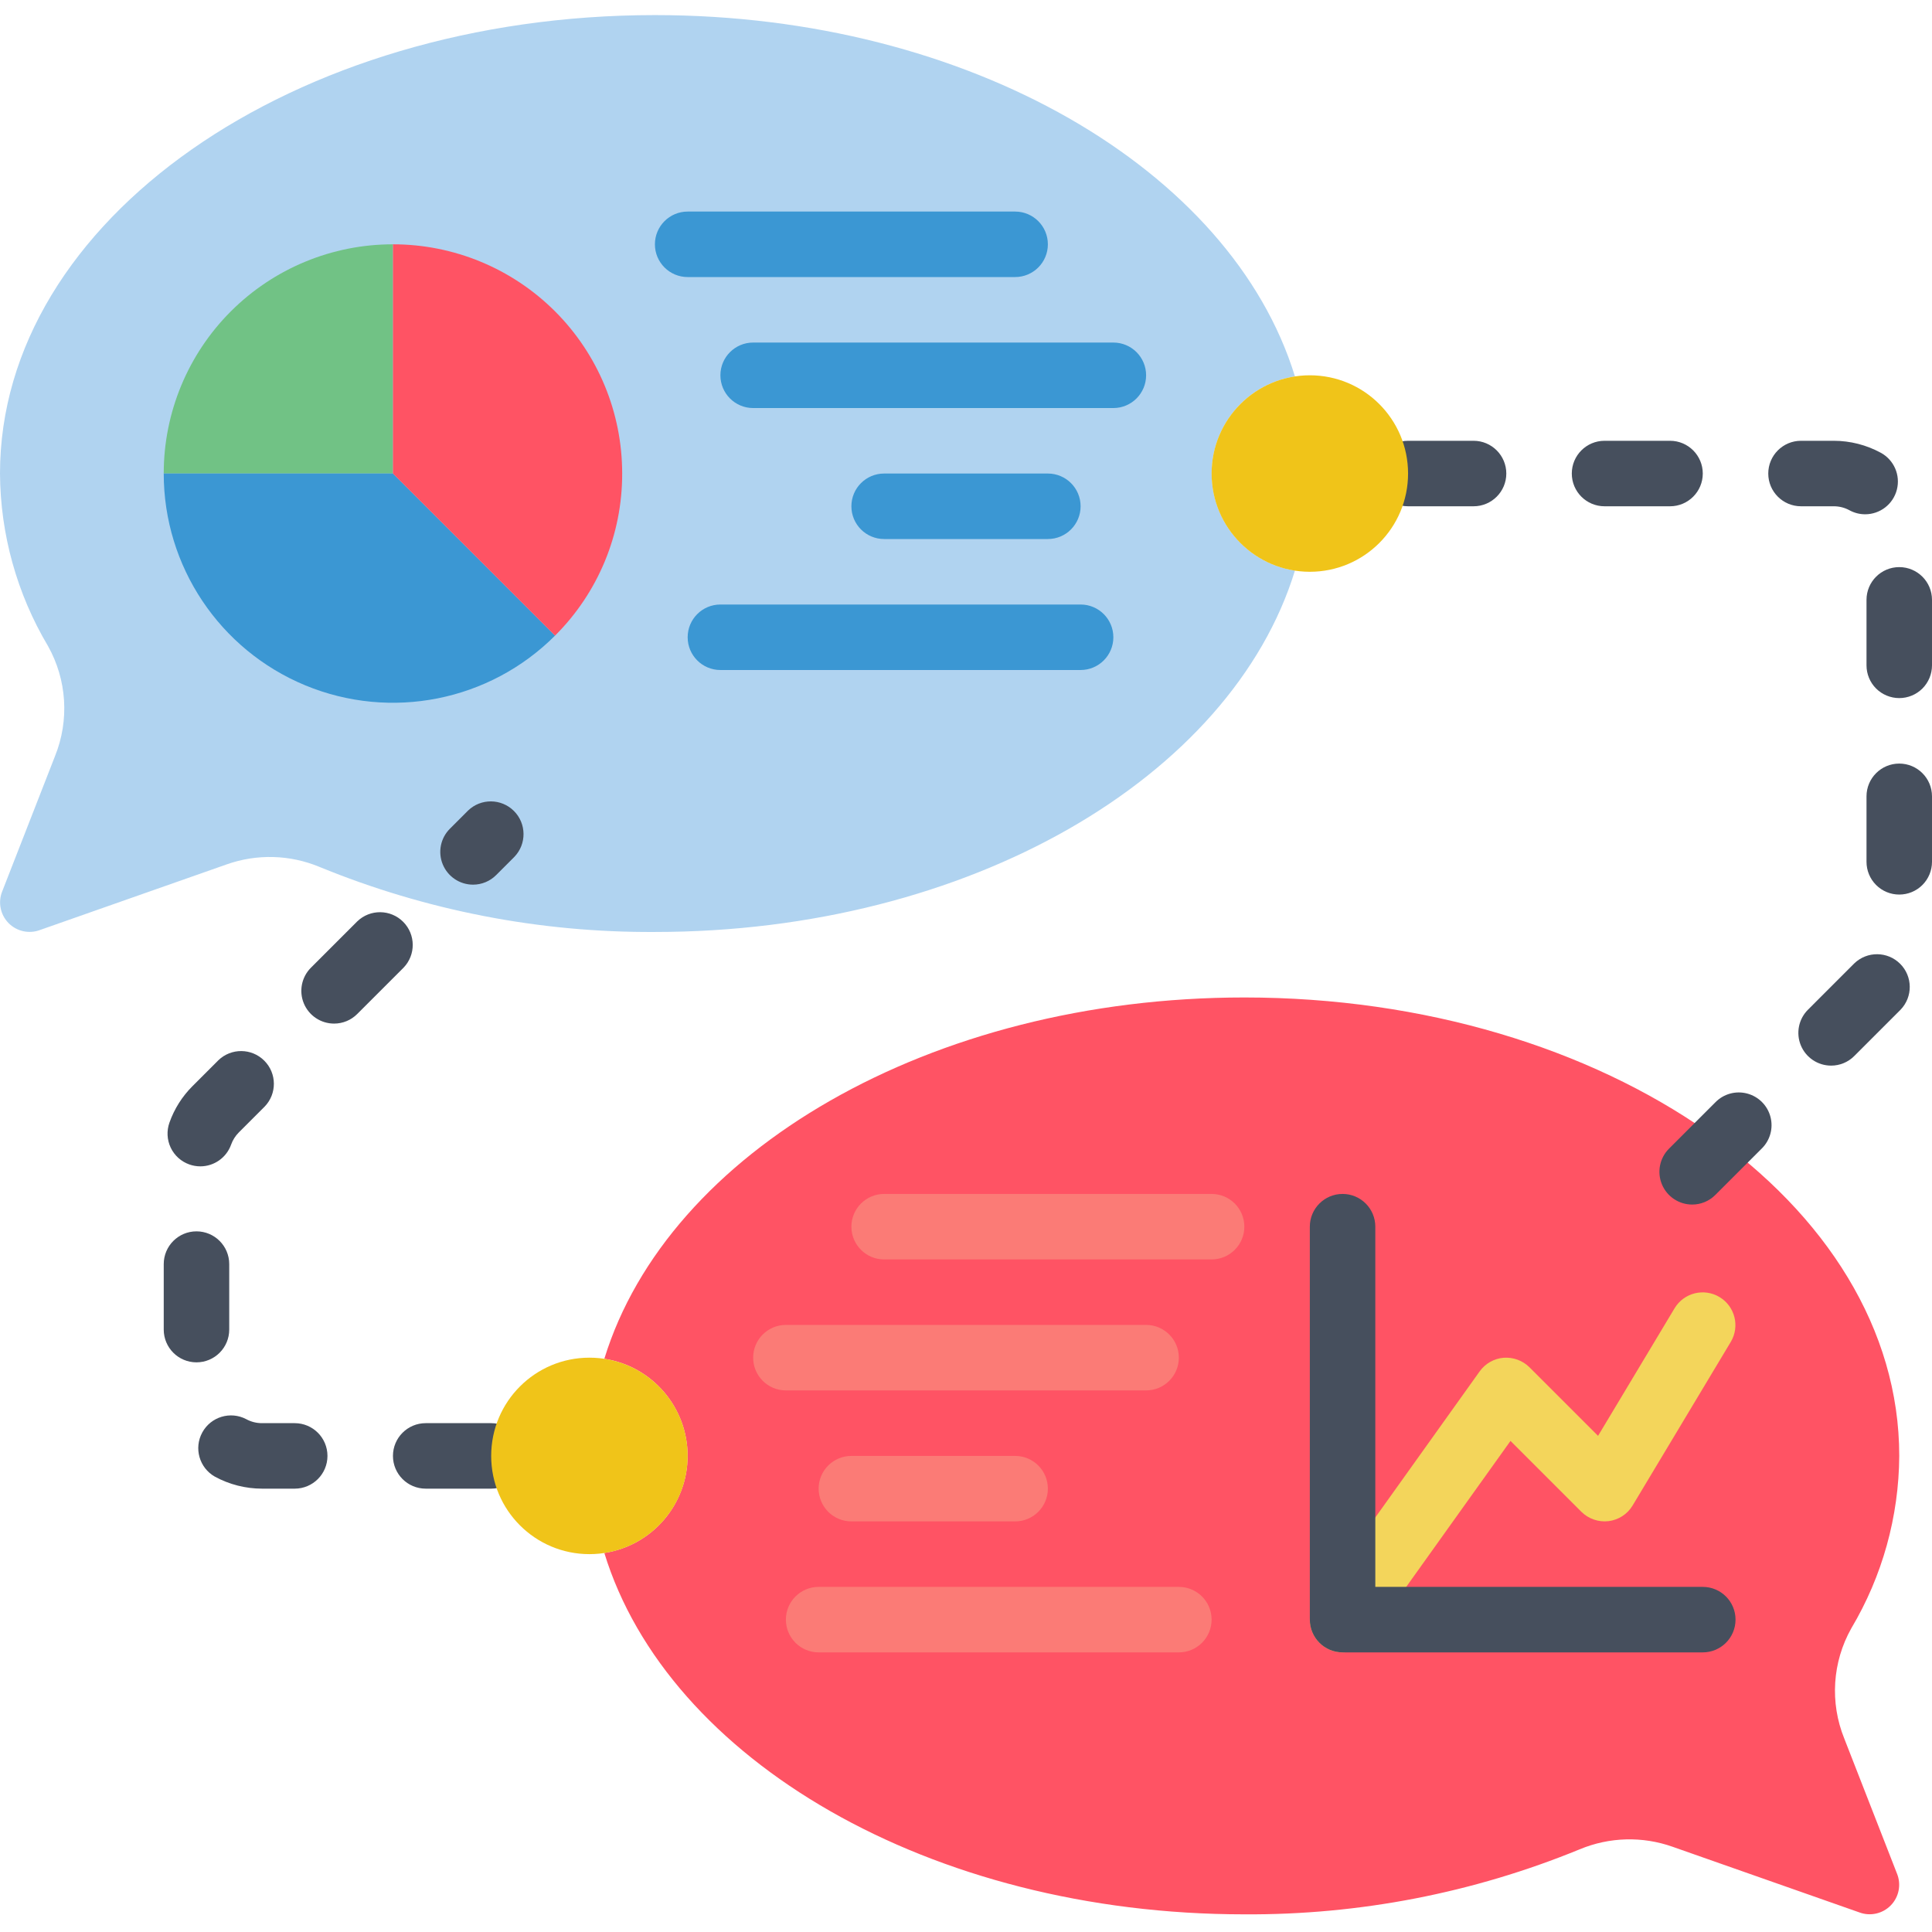 <svg height="512pt" viewBox="0 -4 512 512" width="512pt" xmlns="http://www.w3.org/2000/svg"><path d="m488.75 456.73c-3.848-9.508-3.164-20.25 1.855-29.191 8.234-13.832 12.621-29.613 12.715-45.707 0-67.098-77.703-121.492-173.559-121.492-83.277 0-152.789 40.977-169.609 95.754 12.695 1.957 22.066 12.883 22.066 25.73 0 12.848-9.371 23.773-22.066 25.73 16.82 54.777 86.332 95.766 169.609 95.766 30.48.188 60.691-5.672 88.895-17.238 7.84-3.266 16.617-3.504 24.621-.66l49.414 17.367c2.918 1.113 6.219.383 8.395-1.855 2.176-2.238 2.812-5.559 1.621-8.445zm0 0" fill="#ff5364"/><path d="m14.574 196.391c3.844-9.508 3.16-20.246-1.859-29.191-8.23-13.832-12.621-29.613-12.715-45.707 0-67.098 77.707-121.492 173.559-121.492 83.281 0 152.789 40.98 169.613 95.754-12.699 1.957-22.07 12.883-22.07 25.73s9.371 23.773 22.07 25.73c-16.824 54.781-86.332 95.77-169.613 95.77-30.477.184-60.691-5.676-88.891-17.242-7.84-3.266-16.617-3.5-24.621-.66l-49.414 17.367c-2.918 1.113-6.219.383-8.398-1.855-2.176-2.238-2.812-5.559-1.617-8.445zm0 0" fill="#b0d3f0"/><path d="m448.441 315.219c-3.512 0-6.672-2.113-8.016-5.355-1.344-3.242-.602-6.973 1.879-9.457l12.281-12.281c2.18-2.238 5.398-3.129 8.422-2.332 3.023.797 5.387 3.156 6.184 6.18.797 3.023-.098 6.242-2.336 8.426l-12.281 12.277c-1.625 1.633-3.832 2.547-6.133 2.543zm36.82-36.82c-3.508 0-6.672-2.113-8.016-5.355-1.344-3.246-.602-6.977 1.883-9.457l12.27-12.273c3.406-3.289 8.816-3.242 12.164.105 3.348 3.348 3.395 8.762.105 12.168l-12.27 12.27c-1.625 1.633-3.832 2.547-6.137 2.543zm18.059-45.332c-2.301.004-4.508-.91-6.137-2.539s-2.539-3.836-2.539-6.137v-17.355c0-4.793 3.887-8.68 8.676-8.68 4.793 0 8.68 3.887 8.68 8.68v17.355c0 2.301-.914 4.508-2.539 6.137-1.629 1.629-3.836 2.543-6.141 2.539zm0-52.066c-2.301 0-4.508-.914-6.137-2.539-1.629-1.629-2.539-3.836-2.539-6.141v-17.355c0-4.793 3.887-8.676 8.676-8.676 4.793 0 8.68 3.883 8.68 8.676v17.355c0 2.305-.914 4.512-2.539 6.141-1.629 1.625-3.836 2.539-6.141 2.539zm-9.039-48.711c-1.449 0-2.875-.367-4.145-1.059-1.277-.703-2.715-1.066-4.172-1.062h-8.676c-4.793 0-8.68-3.883-8.68-8.676 0-4.793 3.887-8.68 8.68-8.68h8.676c4.359.004 8.648 1.098 12.477 3.18 3.484 1.898 5.234 5.922 4.25 9.766-.98 3.848-4.449 6.535-8.418 6.531zm-51.703-2.121h-17.359c-4.793 0-8.676-3.883-8.676-8.676 0-4.793 3.883-8.68 8.676-8.68h17.359c4.789 0 8.676 3.887 8.676 8.68 0 4.793-3.887 8.676-8.676 8.676zm-52.07 0h-17.355c-4.793 0-8.68-3.883-8.68-8.676 0-4.793 3.887-8.68 8.68-8.68h17.355c4.793 0 8.68 3.887 8.68 8.68 0 4.793-3.887 8.676-8.68 8.676zm0 0" fill="#464f5d"/><path d="m130.168 390.508h-17.355c-4.793 0-8.676-3.883-8.676-8.676s3.883-8.68 8.676-8.68h17.355c4.793 0 8.68 3.887 8.68 8.68s-3.887 8.676-8.68 8.676zm-52.066 0h-8.68c-4.355-.004-8.645-1.098-12.473-3.176-4.125-2.336-5.617-7.547-3.348-11.707 2.266-4.164 7.457-5.734 11.652-3.531 1.277.699 2.711 1.062 4.168 1.059h8.68c4.793 0 8.68 3.887 8.68 8.68s-3.887 8.676-8.68 8.676zm-26.035-33.473c-4.793 0-8.676-3.887-8.676-8.68v-17.355c0-4.793 3.883-8.68 8.676-8.68 4.793 0 8.68 3.887 8.68 8.68v17.355c0 4.793-3.887 8.68-8.68 8.68zm1.012-51.941c-.996 0-1.98-.172-2.918-.508-2.168-.773-3.941-2.375-4.926-4.453-.984-2.078-1.102-4.465-.328-6.633 1.285-3.633 3.367-6.93 6.094-9.652l6.855-6.855c3.402-3.301 8.828-3.262 12.18.094 3.352 3.352 3.395 8.773.094 12.176l-6.84 6.84c-.91.914-1.609 2.016-2.043 3.23-1.23 3.453-4.5 5.762-8.168 5.762zm35.457-37.832c-3.512 0-6.676-2.113-8.02-5.355-1.34-3.242-.598-6.977 1.883-9.457l12.27-12.27c3.406-3.289 8.82-3.242 12.168.105 3.348 3.348 3.395 8.758.105 12.164l-12.273 12.27c-1.625 1.633-3.832 2.547-6.133 2.543zm36.82-36.82c-3.508 0-6.672-2.117-8.016-5.359-1.344-3.242-.602-6.973 1.879-9.453l4.816-4.816c3.402-3.289 8.816-3.242 12.164.105 3.348 3.348 3.395 8.762.105 12.168l-4.812 4.812c-1.625 1.629-3.836 2.547-6.137 2.543zm0 0" fill="#464f5d"/><path d="m104.137 60.746v60.746h-60.746c-.012-16.113 6.383-31.574 17.777-42.969 11.395-11.395 26.852-17.789 42.969-17.777zm0 0" fill="#71c285"/><path d="m147.09 164.449c-17.371 17.375-43.5 22.57-66.203 13.168-22.699-9.402-37.5-31.555-37.496-56.125h60.746zm0 0" fill="#3b97d3"/><path d="m164.883 121.492c.039 16.117-6.367 31.586-17.793 42.957l-42.953-42.957v-60.746c16.113-.012 31.57 6.383 42.965 17.777 11.395 11.395 17.793 26.855 17.781 42.969zm0 0" fill="#ff5364"/><g fill="#3b97d3"><path d="m269.016 69.422h-86.777c-4.793 0-8.68-3.883-8.68-8.676 0-4.793 3.887-8.68 8.68-8.68h86.777c4.793 0 8.68 3.887 8.68 8.68 0 4.793-3.887 8.676-8.68 8.676zm0 0"/><path d="m295.051 104.137h-95.457c-4.793 0-8.68-3.887-8.68-8.68s3.887-8.676 8.68-8.676h95.457c4.793 0 8.68 3.883 8.68 8.676s-3.887 8.68-8.68 8.68zm0 0"/><path d="m277.695 138.848h-43.391c-4.793 0-8.676-3.887-8.676-8.68s3.883-8.676 8.676-8.676h43.391c4.793 0 8.676 3.883 8.676 8.676s-3.883 8.68-8.676 8.68zm0 0"/><path d="m286.371 173.559h-95.457c-4.793 0-8.676-3.883-8.676-8.676 0-4.793 3.883-8.68 8.676-8.68h95.457c4.793 0 8.68 3.887 8.68 8.68 0 4.793-3.887 8.676-8.68 8.676zm0 0"/></g><path d="m321.086 329.762h-86.781c-4.793 0-8.676-3.883-8.676-8.676 0-4.793 3.883-8.68 8.676-8.68h86.781c4.793 0 8.676 3.887 8.676 8.68 0 4.793-3.883 8.676-8.676 8.676zm0 0" fill="#fb7b76"/><path d="m303.73 364.473h-95.461c-4.793 0-8.676-3.883-8.676-8.676s3.883-8.68 8.676-8.68h95.461c4.793 0 8.676 3.887 8.676 8.68s-3.883 8.676-8.676 8.676zm0 0" fill="#fb7b76"/><path d="m269.016 399.188h-43.387c-4.793 0-8.68-3.887-8.68-8.68 0-4.793 3.887-8.676 8.68-8.676h43.387c4.793 0 8.68 3.883 8.68 8.676 0 4.793-3.887 8.68-8.68 8.68zm0 0" fill="#fb7b76"/><path d="m312.406 433.898h-95.457c-4.793 0-8.68-3.887-8.68-8.68s3.887-8.676 8.68-8.676h95.457c4.793 0 8.68 3.883 8.68 8.676s-3.887 8.68-8.68 8.68zm0 0" fill="#fb7b76"/><path d="m355.789 433.898c-3.25-.004-6.223-1.824-7.707-4.711-1.484-2.891-1.234-6.367.656-9.012l43.387-60.742c1.484-2.078 3.805-3.398 6.352-3.613 2.535-.184 5.031.73 6.844 2.52l18.18 18.176 20.312-33.863c2.484-4.07 7.785-5.375 11.875-2.922s5.43 7.746 3.008 11.852l-26.035 43.391c-1.375 2.293-3.727 3.82-6.379 4.145-2.652.312-5.301-.598-7.195-2.473l-18.789-18.789-37.441 52.406c-1.629 2.285-4.262 3.641-7.066 3.637zm0 0" fill="#f3d55b"/><path d="m451.254 433.898h-95.457c-4.793 0-8.68-3.887-8.68-8.68v-104.133c0-4.793 3.887-8.68 8.68-8.68s8.676 3.887 8.676 8.68v95.457h86.781c4.793 0 8.68 3.883 8.68 8.676s-3.887 8.68-8.68 8.68zm0 0" fill="#464f5d"/><path d="m182.238 381.832c0 14.375-11.656 26.031-26.035 26.031s-26.035-11.656-26.035-26.031c0-14.379 11.656-26.035 26.035-26.035s26.035 11.656 26.035 26.035zm0 0" fill="#f0c419"/><path d="m373.152 121.492c0 14.379-11.656 26.035-26.035 26.035-14.375 0-26.031-11.656-26.031-26.035 0-14.379 11.656-26.035 26.031-26.035 14.379 0 26.035 11.656 26.035 26.035zm0 0" fill="#f0c419"/></svg>